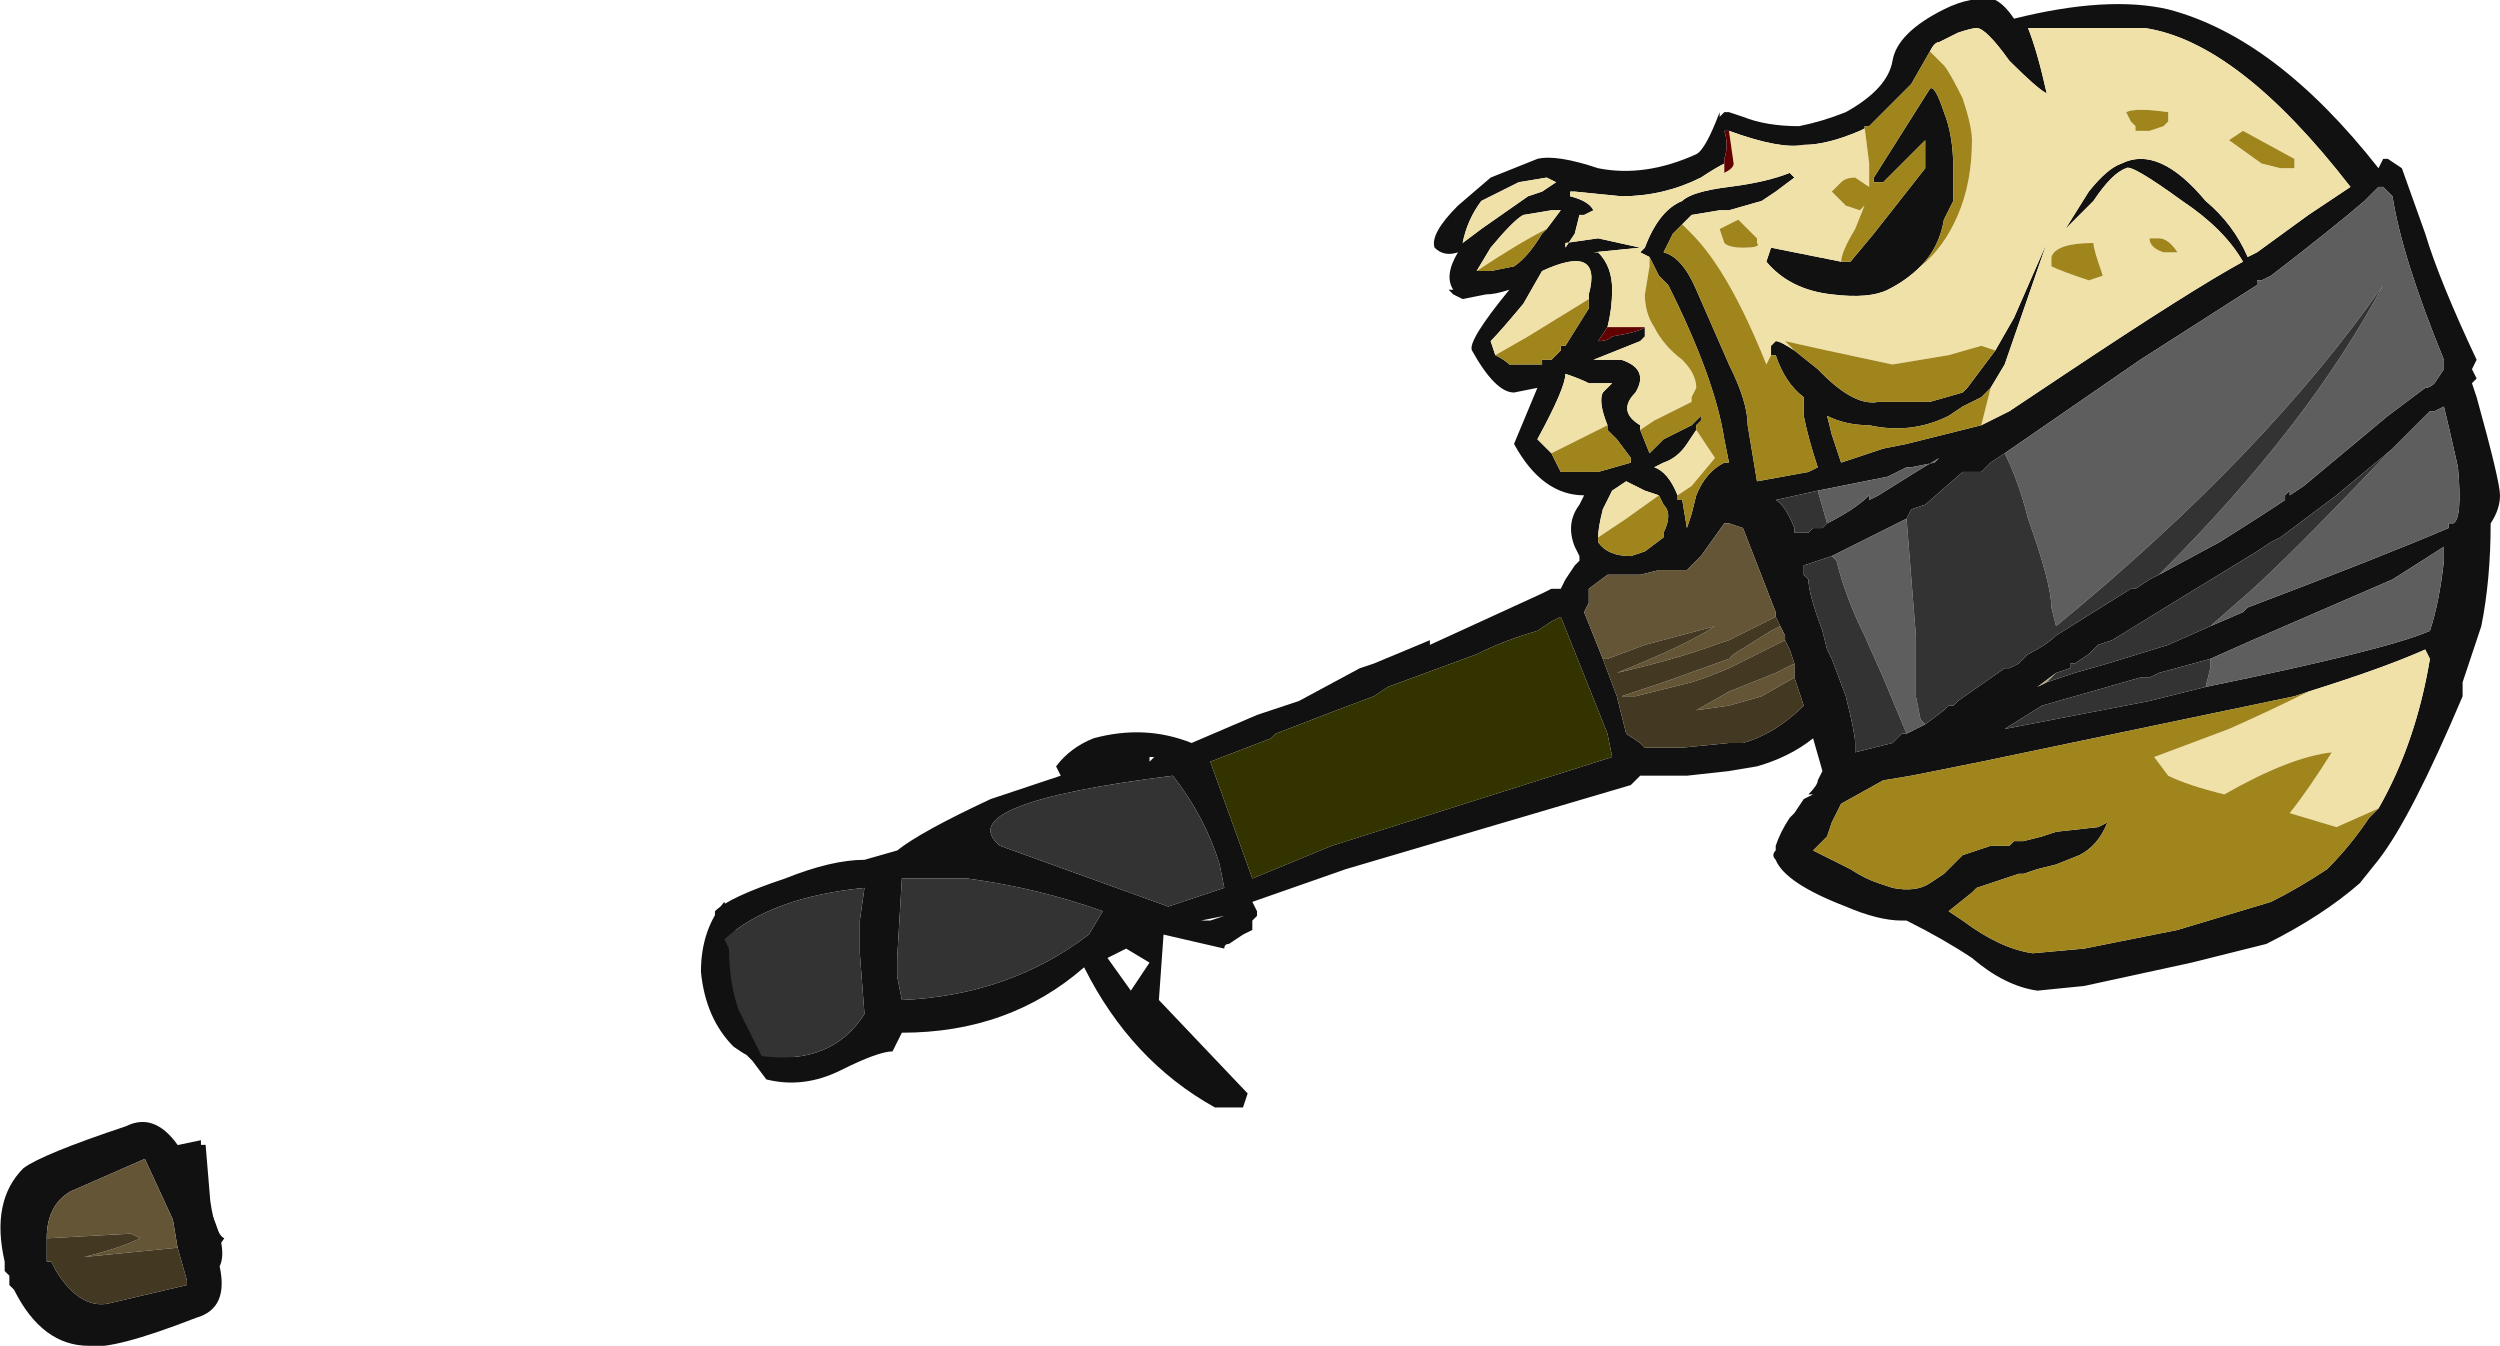 <?xml version="1.0" encoding="UTF-8" standalone="no"?>
<svg xmlns:ffdec="https://www.free-decompiler.com/flash" xmlns:xlink="http://www.w3.org/1999/xlink" ffdec:objectType="frame" height="100.8px" width="187.25px" xmlns="http://www.w3.org/2000/svg">
  <g transform="matrix(1.0, 0.0, 0.0, 1.0, 91.35, 64.4)">
    <use ffdec:characterId="477" height="14.4" transform="matrix(7.0, 0.0, 0.0, 7.0, -91.35, -64.4)" width="26.75" xlink:href="#shape0"/>
  </g>
  <defs>
    <g id="shape0" transform="matrix(1.0, 0.0, 0.0, 1.0, 13.05, 9.2)">
      <path d="M-5.2 2.0 Q-5.5 1.7 -5.55 1.2 -5.55 0.75 -5.3 0.45 L-4.75 1.85 -4.45 2.3 Q-4.85 2.25 -5.2 2.0 M-11.35 3.1 Q-11.15 3.05 -10.9 3.0 L-10.9 3.05 -10.85 3.05 -10.8 3.65 Q-10.75 4.0 -10.65 4.05 L-10.9 4.4 -11.35 3.1" fill="#111111" fill-rule="evenodd" stroke="none"/>
      <path d="M8.5 -9.0 Q9.5 -9.25 10.15 -9.1 11.3 -8.8 12.4 -7.4 L12.45 -7.5 12.5 -7.5 12.65 -7.4 12.9 -6.7 Q13.05 -6.2 13.45 -5.35 L13.4 -5.25 13.45 -5.15 13.4 -5.1 13.45 -4.95 Q13.7 -4.05 13.7 -3.9 13.7 -3.75 13.6 -3.6 13.6 -3.0 13.5 -2.5 L13.3 -1.9 13.3 -1.75 Q12.75 -0.45 12.4 0.0 L12.2 0.25 Q11.8 0.6 11.2 0.9 L10.4 1.1 9.25 1.35 8.75 1.4 Q8.4 1.35 8.05 1.05 7.75 0.85 7.35 0.65 L7.3 0.65 Q7.05 0.65 6.7 0.5 6.05 0.25 5.95 0.0 5.9 -0.05 5.95 -0.1 L5.95 -0.15 Q6.0 -0.3 6.1 -0.45 L6.15 -0.5 6.25 -0.65 6.35 -0.7 6.3 -0.7 Q6.4 -0.8 6.4 -0.85 L6.45 -0.95 6.35 -1.3 Q6.1 -1.1 5.75 -1.0 L5.45 -0.95 5.0 -0.9 4.6 -0.9 4.5 -0.9 4.4 -0.8 1.35 0.1 0.35 0.45 0.4 0.55 0.4 0.6 0.35 0.65 0.35 0.75 0.25 0.8 0.1 0.9 Q0.05 0.9 0.05 0.95 L-0.6 0.8 -0.65 1.5 0.3 2.5 0.25 2.65 -0.05 2.65 Q-0.95 2.15 -1.45 1.15 -2.25 1.85 -3.4 1.85 L-3.5 2.05 Q-3.65 2.05 -4.05 2.25 -4.45 2.45 -4.85 2.35 L-5.0 2.15 -5.05 2.1 Q-5.25 1.6 -5.35 1.1 L-5.4 1.05 -5.4 0.55 Q-5.25 0.4 -4.65 0.2 -4.15 0.0 -3.8 0.0 L-3.45 -0.1 Q-3.2 -0.3 -2.45 -0.65 L-1.7 -0.9 -1.75 -1.0 Q-1.6 -1.2 -1.35 -1.3 -0.8 -1.45 -0.3 -1.25 L0.4 -1.55 0.85 -1.7 1.5 -2.05 1.65 -2.1 2.25 -2.35 2.25 -2.3 3.45 -2.85 3.55 -2.9 3.65 -2.9 3.7 -3.0 3.8 -3.15 3.85 -3.2 3.85 -3.25 3.8 -3.35 Q3.7 -3.6 3.85 -3.8 L3.9 -3.9 Q3.45 -3.9 3.15 -4.45 L3.4 -5.05 3.15 -5.0 Q2.95 -5.0 2.7 -5.45 2.65 -5.55 3.1 -6.1 2.95 -6.05 2.85 -6.05 L2.6 -6.0 2.5 -6.05 2.45 -6.1 2.5 -6.1 Q2.4 -6.25 2.55 -6.5 2.4 -6.45 2.3 -6.55 2.25 -6.7 2.55 -7.0 L2.9 -7.3 3.4 -7.5 Q3.6 -7.55 4.05 -7.4 4.55 -7.3 5.1 -7.55 5.2 -7.6 5.35 -8.0 L5.35 -7.95 5.4 -8.0 5.45 -8.0 5.6 -7.95 Q5.85 -7.85 6.2 -7.85 6.45 -7.9 6.7 -8.0 7.15 -8.25 7.2 -8.55 7.25 -8.85 7.75 -9.1 8.05 -9.25 8.3 -9.2 8.4 -9.15 8.5 -9.0 M8.15 -4.65 L8.45 -4.8 9.05 -5.2 Q10.4 -6.1 10.95 -6.4 10.75 -6.75 10.3 -7.05 9.75 -7.45 9.7 -7.4 9.55 -7.35 9.35 -7.05 L9.05 -6.75 9.3 -7.15 Q9.5 -7.4 9.65 -7.45 10.05 -7.65 10.55 -7.05 10.85 -6.8 11.0 -6.45 L11.1 -6.5 11.65 -6.9 12.1 -7.2 Q10.9 -8.75 9.9 -8.9 L8.65 -8.9 Q8.75 -8.65 8.85 -8.2 8.75 -8.25 8.45 -8.55 8.2 -8.9 8.1 -8.9 8.05 -8.9 7.9 -8.85 L7.7 -8.75 Q7.65 -8.75 7.6 -8.65 L7.4 -8.3 6.95 -7.85 6.85 -7.8 Q6.5 -7.65 6.25 -7.65 6.0 -7.6 5.45 -7.8 L5.4 -7.8 Q5.45 -7.65 5.4 -7.5 L5.4 -7.45 Q5.3 -7.4 5.15 -7.3 4.75 -7.1 4.3 -7.1 L3.8 -7.15 3.75 -7.15 3.75 -7.1 Q3.95 -7.05 4.0 -6.95 L3.9 -6.9 3.85 -6.9 3.8 -6.7 3.7 -6.55 3.7 -6.6 4.05 -6.65 4.5 -6.55 4.0 -6.5 4.05 -6.5 Q4.2 -6.35 4.2 -6.1 4.2 -5.9 4.15 -5.7 L4.05 -5.55 Q4.15 -5.55 4.2 -5.6 4.5 -5.65 4.55 -5.7 L4.55 -5.65 4.55 -5.6 4.5 -5.55 4.0 -5.35 4.3 -5.35 Q4.6 -5.25 4.45 -5.0 4.25 -4.8 4.5 -4.65 L4.5 -4.6 4.6 -4.35 4.75 -4.5 5.05 -4.65 5.15 -4.75 5.15 -4.7 5.1 -4.65 5.1 -4.6 5.0 -4.45 Q4.9 -4.3 4.75 -4.25 L4.65 -4.2 Q4.8 -4.15 4.9 -3.9 L4.9 -3.85 4.95 -3.85 5.0 -3.55 5.05 -3.7 5.1 -3.9 Q5.2 -4.15 5.4 -4.25 L5.45 -4.25 5.4 -4.5 Q5.3 -5.15 4.8 -6.15 L4.7 -6.25 4.6 -6.45 4.5 -6.5 4.55 -6.55 Q4.7 -6.95 4.95 -7.05 5.05 -7.15 5.45 -7.2 5.85 -7.25 6.1 -7.35 L6.15 -7.3 5.95 -7.15 5.8 -7.05 5.45 -6.95 5.35 -6.95 5.05 -6.9 4.95 -6.8 4.85 -6.7 4.75 -6.5 Q4.95 -6.45 5.1 -6.1 L5.45 -5.3 Q5.65 -4.9 5.65 -4.65 L5.75 -4.05 6.3 -4.15 6.4 -4.2 Q6.3 -4.5 6.25 -4.75 L6.25 -4.95 Q6.05 -5.1 5.95 -5.4 L5.9 -5.4 5.9 -5.5 5.95 -5.55 Q6.0 -5.55 6.15 -5.45 L6.4 -5.25 6.45 -5.2 Q6.8 -4.85 7.05 -4.9 L7.6 -4.9 7.95 -5.0 8.0 -5.05 8.3 -5.45 8.5 -5.8 8.85 -6.6 8.4 -5.3 8.25 -5.05 8.15 -4.95 7.95 -4.85 7.8 -4.75 Q7.4 -4.55 6.95 -4.65 6.7 -4.65 6.5 -4.75 L6.55 -4.55 6.65 -4.25 7.1 -4.4 7.35 -4.45 8.15 -4.65 M7.5 -6.35 Q7.35 -6.2 7.15 -6.1 6.95 -6.0 6.55 -6.05 6.1 -6.1 5.85 -6.4 L5.9 -6.55 6.65 -6.4 6.75 -6.4 7.0 -6.7 7.55 -7.4 7.55 -7.7 Q7.2 -7.35 7.1 -7.25 L7.0 -7.25 7.0 -7.3 7.6 -8.25 Q7.65 -8.3 7.75 -8.0 7.85 -7.75 7.85 -7.4 L7.85 -7.05 7.75 -6.85 Q7.7 -6.55 7.5 -6.35 M3.6 -7.25 L3.5 -7.3 3.2 -7.25 2.8 -7.05 Q2.65 -6.85 2.6 -6.6 L2.8 -6.75 3.3 -7.1 3.45 -7.15 3.6 -7.25 M2.75 -6.3 L2.9 -6.3 3.15 -6.35 Q3.3 -6.45 3.45 -6.7 L3.5 -6.75 3.65 -6.95 3.55 -6.95 3.25 -6.9 Q3.15 -6.85 2.9 -6.55 L2.75 -6.3 M3.95 -6.0 L3.95 -6.05 Q4.1 -6.6 3.45 -6.3 L3.25 -5.95 Q3.0 -5.65 2.9 -5.55 L2.95 -5.4 Q3.05 -5.35 3.1 -5.3 L3.45 -5.3 3.45 -5.35 3.55 -5.35 3.65 -5.45 3.65 -5.5 3.7 -5.5 3.95 -5.9 3.95 -6.0 M3.55 -4.35 L3.65 -4.15 4.05 -4.15 4.4 -4.25 4.4 -4.3 4.25 -4.5 4.15 -4.6 4.15 -4.65 Q4.05 -4.9 4.1 -5.0 L4.2 -5.1 3.95 -5.1 Q3.85 -5.15 3.7 -5.2 3.7 -5.05 3.4 -4.5 L3.55 -4.35 M4.7 -3.9 L4.55 -3.95 4.35 -4.05 4.2 -3.95 4.1 -3.75 Q4.05 -3.55 4.05 -3.45 L4.05 -3.4 Q4.15 -3.25 4.4 -3.25 L4.55 -3.3 4.75 -3.45 4.75 -3.5 Q4.85 -3.7 4.75 -3.8 L4.7 -3.9 M5.95 -2.6 L5.95 -2.65 5.6 -3.55 5.45 -3.6 5.4 -3.6 5.15 -3.25 5.0 -3.1 4.7 -3.1 4.5 -3.05 4.15 -3.05 3.95 -2.9 3.95 -2.75 3.9 -2.65 4.1 -2.15 4.25 -1.75 4.35 -1.35 4.5 -1.25 4.55 -1.2 4.95 -1.2 5.45 -1.25 5.6 -1.25 Q5.95 -1.35 6.25 -1.65 L6.15 -1.95 6.15 -2.1 6.1 -2.25 6.05 -2.35 6.05 -2.4 6.0 -2.5 5.95 -2.6 M1.8 -1.85 L1.65 -1.75 1.25 -1.6 0.6 -1.35 0.55 -1.3 -0.1 -1.05 0.35 0.2 1.2 -0.15 4.2 -1.1 4.15 -1.35 3.65 -2.6 3.55 -2.55 3.4 -2.45 Q3.05 -2.35 2.75 -2.2 L1.8 -1.85 M10.05 -3.05 L10.7 -3.4 Q11.1 -3.65 11.4 -3.85 L11.4 -3.9 11.45 -3.95 11.45 -3.9 11.6 -4.0 12.5 -4.75 12.9 -5.05 Q12.95 -5.05 13.0 -5.1 L13.1 -5.25 13.1 -5.35 Q12.65 -6.45 12.55 -7.1 L12.45 -7.2 12.4 -7.2 12.25 -7.05 Q11.9 -6.75 11.25 -6.25 L11.15 -6.2 11.1 -6.2 11.1 -6.15 9.85 -5.35 8.4 -4.35 8.25 -4.25 8.15 -4.15 7.95 -4.15 7.55 -3.8 7.4 -3.75 7.35 -3.65 Q6.95 -3.45 6.65 -3.3 L6.55 -3.25 6.25 -3.15 6.25 -3.05 6.3 -3.0 Q6.3 -2.85 6.45 -2.45 L6.5 -2.25 6.55 -2.15 6.7 -1.75 Q6.8 -1.35 6.8 -1.25 L6.8 -1.15 7.2 -1.25 7.3 -1.35 7.35 -1.35 7.55 -1.45 7.75 -1.6 7.8 -1.65 7.85 -1.65 7.9 -1.7 8.4 -2.05 8.45 -2.05 8.55 -2.1 8.65 -2.2 Q8.85 -2.3 8.95 -2.4 L9.75 -2.9 9.8 -2.9 9.95 -3.0 10.05 -3.05 M6.4 -3.95 L5.95 -3.85 Q6.05 -3.8 6.15 -3.55 L6.15 -3.5 6.3 -3.5 6.35 -3.55 6.45 -3.55 6.5 -3.6 Q6.8 -3.75 6.95 -3.9 L6.95 -3.85 7.05 -3.9 7.45 -4.15 7.7 -4.3 7.65 -4.25 7.4 -4.2 7.35 -4.2 7.15 -4.1 6.4 -3.95 M11.65 -1.8 L11.5 -1.75 8.15 -1.05 7.4 -0.9 7.1 -0.85 6.65 -0.6 6.55 -0.4 6.5 -0.25 6.35 -0.1 6.75 0.1 Q6.9 0.2 7.05 0.25 L7.2 0.3 Q7.45 0.35 7.6 0.25 L7.75 0.15 7.95 -0.05 8.25 -0.15 8.45 -0.15 8.5 -0.2 8.6 -0.2 8.8 -0.25 8.95 -0.3 9.4 -0.35 9.5 -0.4 Q9.4 -0.15 9.2 -0.05 L8.95 0.05 8.75 0.1 8.6 0.15 8.55 0.15 8.1 0.3 8.05 0.35 7.8 0.55 7.95 0.65 Q8.35 0.95 8.7 1.0 L9.25 0.95 10.25 0.75 11.25 0.45 Q11.55 0.3 11.85 0.1 12.1 -0.15 12.3 -0.45 L12.4 -0.55 Q12.8 -1.25 12.95 -2.15 L12.9 -2.25 Q12.45 -2.05 11.65 -1.8 M10.6 -2.15 L10.05 -2.0 9.95 -1.95 9.85 -1.95 8.8 -1.65 8.4 -1.4 9.95 -1.7 10.55 -1.85 Q12.5 -2.25 12.95 -2.45 13.05 -2.75 13.1 -3.2 L13.1 -3.35 12.55 -3.0 11.05 -2.35 10.6 -2.15 M12.55 -4.4 L11.95 -3.9 11.35 -3.45 11.25 -3.4 11.1 -3.3 10.2 -2.75 9.55 -2.35 9.4 -2.3 9.3 -2.2 9.15 -2.1 9.1 -2.1 9.1 -2.05 8.95 -2.0 8.75 -1.85 8.85 -1.9 9.15 -2.0 9.5 -2.1 10.15 -2.3 10.6 -2.5 10.95 -2.65 11.0 -2.7 Q12.45 -3.25 13.15 -3.55 L13.15 -3.6 13.2 -3.6 Q13.3 -3.65 13.25 -4.2 13.15 -4.65 13.1 -4.85 L13.0 -4.8 12.95 -4.8 12.55 -4.4 M-0.5 -0.9 Q-2.9 -0.6 -2.35 -0.15 L-0.55 0.5 0.05 0.3 0.0 0.05 Q-0.15 -0.45 -0.5 -0.9 M-1.0 0.95 L-1.2 1.05 -0.95 1.4 -0.75 1.1 -1.0 0.95 M-0.75 -1.1 L-0.75 -1.05 -0.7 -1.1 -0.75 -1.1 M-1.4 0.8 L-1.25 0.55 Q-1.95 0.3 -2.7 0.2 L-3.4 0.2 -3.45 1.05 -3.45 1.25 -3.4 1.5 Q-2.25 1.45 -1.4 0.8 M-0.2 0.65 L-0.1 0.65 0.05 0.6 -0.2 0.65 M-3.85 1.0 L-3.85 0.65 -3.8 0.3 Q-4.8 0.4 -5.3 0.85 L-5.25 0.95 Q-5.25 1.3 -5.15 1.6 L-4.9 2.1 Q-4.15 2.2 -3.8 1.65 L-3.85 1.0 M-12.55 4.05 L-12.55 4.3 -12.5 4.3 -12.45 4.4 Q-12.2 4.8 -11.9 4.75 L-11.05 4.55 -11.05 4.5 -11.15 4.15 -11.2 3.85 -11.5 3.2 -12.3 3.55 Q-12.55 3.7 -12.55 4.05 M-10.7 4.35 Q-10.6 4.8 -10.95 4.9 -11.85 5.25 -12.1 5.2 -12.6 5.2 -12.9 4.6 L-12.95 4.55 -12.95 4.45 -13.0 4.4 -13.0 4.3 Q-13.15 3.65 -12.8 3.3 -12.6 3.15 -11.7 2.85 -11.4 2.7 -11.15 3.05 -11.0 3.2 -10.85 3.65 -10.6 4.15 -10.7 4.35" fill="#111111" fill-rule="evenodd" stroke="none"/>
      <path d="M1.8 -1.85 L2.75 -2.2 Q3.05 -2.35 3.4 -2.45 L3.55 -2.55 3.65 -2.6 4.15 -1.35 4.2 -1.1 1.2 -0.15 0.35 0.2 -0.1 -1.05 0.55 -1.3 0.6 -1.35 1.25 -1.6 1.65 -1.75 1.8 -1.85" fill="#333300" fill-rule="evenodd" stroke="none"/>
      <path d="M8.95 -2.0 L8.85 -1.9 8.75 -1.85 8.95 -2.0" fill="#b3a77c" fill-rule="evenodd" stroke="none"/>
      <path d="M7.6 -8.65 Q7.65 -8.75 7.7 -8.75 L7.9 -8.85 Q8.05 -8.9 8.1 -8.9 8.2 -8.9 8.45 -8.55 8.75 -8.25 8.85 -8.2 8.75 -8.65 8.65 -8.9 L9.9 -8.9 Q10.9 -8.75 12.1 -7.2 L11.65 -6.9 11.1 -6.5 11.0 -6.45 Q10.85 -6.8 10.55 -7.05 10.05 -7.65 9.65 -7.45 9.5 -7.4 9.3 -7.15 L9.05 -6.75 9.35 -7.05 Q9.55 -7.35 9.7 -7.4 9.75 -7.45 10.3 -7.05 10.75 -6.75 10.95 -6.4 10.4 -6.1 9.05 -5.2 L8.45 -4.8 8.15 -4.65 8.25 -5.05 8.4 -5.3 8.85 -6.6 8.5 -5.8 8.3 -5.45 8.15 -5.5 7.8 -5.4 7.2 -5.3 6.5 -5.45 6.05 -5.55 6.15 -5.45 Q6.0 -5.55 5.95 -5.55 L5.9 -5.5 5.9 -5.4 5.85 -5.3 Q5.45 -6.3 5.05 -6.7 L4.95 -6.8 5.05 -6.9 5.35 -6.95 5.45 -6.95 5.8 -7.05 5.95 -7.15 6.15 -7.3 6.1 -7.35 Q5.85 -7.25 5.45 -7.2 5.05 -7.15 4.95 -7.05 4.7 -6.95 4.55 -6.55 L4.5 -6.5 4.6 -6.45 4.6 -6.35 4.55 -6.05 Q4.55 -5.85 4.65 -5.7 4.75 -5.5 4.95 -5.35 5.1 -5.2 5.1 -5.05 L5.05 -4.95 5.05 -4.9 4.65 -4.7 4.5 -4.6 4.5 -4.65 Q4.25 -4.8 4.45 -5.0 4.6 -5.25 4.3 -5.35 L4.0 -5.35 4.5 -5.55 4.55 -5.6 4.55 -5.65 4.55 -5.7 4.15 -5.7 Q4.2 -5.9 4.2 -6.1 4.2 -6.35 4.05 -6.5 L4.0 -6.5 4.5 -6.55 4.05 -6.65 3.7 -6.6 3.7 -6.55 3.8 -6.7 3.85 -6.9 3.9 -6.9 4.0 -6.95 Q3.95 -7.05 3.75 -7.1 L3.75 -7.15 3.8 -7.15 4.3 -7.1 Q4.75 -7.1 5.15 -7.3 5.3 -7.4 5.4 -7.45 L5.4 -7.35 Q5.5 -7.4 5.5 -7.45 L5.45 -7.8 Q6.0 -7.6 6.25 -7.65 6.5 -7.65 6.85 -7.8 L6.95 -7.85 6.9 -7.85 6.95 -7.45 6.95 -7.2 6.8 -7.3 Q6.7 -7.3 6.65 -7.25 L6.55 -7.15 6.7 -7.0 6.85 -6.95 6.9 -7.0 6.8 -6.75 Q6.65 -6.5 6.65 -6.4 L5.9 -6.55 5.85 -6.4 Q6.1 -6.1 6.55 -6.05 6.95 -6.0 7.15 -6.1 7.35 -6.2 7.5 -6.35 7.75 -6.55 7.9 -6.9 8.05 -7.25 8.05 -7.7 8.05 -7.85 7.95 -8.15 7.8 -8.45 7.75 -8.5 L7.6 -8.65 M11.35 -7.4 L11.5 -7.4 11.5 -7.5 10.95 -7.8 10.8 -7.7 11.15 -7.45 11.35 -7.4 M9.7 -8.0 L9.75 -7.9 9.8 -7.85 9.8 -7.8 9.95 -7.8 10.1 -7.85 10.15 -7.9 10.15 -8.0 Q9.8 -8.05 9.7 -8.0 M3.6 -7.25 L3.45 -7.15 3.3 -7.1 2.8 -6.75 2.6 -6.6 Q2.65 -6.85 2.8 -7.05 L3.2 -7.25 3.5 -7.3 3.6 -7.25 M5.75 -6.6 L5.75 -6.65 5.55 -6.85 5.35 -6.75 5.4 -6.6 Q5.45 -6.55 5.6 -6.55 5.8 -6.55 5.75 -6.6 M2.75 -6.3 L2.9 -6.55 Q3.15 -6.85 3.25 -6.9 L3.55 -6.95 3.65 -6.95 3.5 -6.75 Q3.2 -6.6 2.75 -6.3 M3.95 -6.0 L3.3 -5.6 2.95 -5.4 2.9 -5.55 Q3.0 -5.65 3.25 -5.95 L3.45 -6.3 Q4.1 -6.6 3.95 -6.05 L3.95 -6.0 M4.15 -4.65 L3.55 -4.35 3.4 -4.5 Q3.7 -5.05 3.7 -5.2 3.85 -5.15 3.95 -5.1 L4.2 -5.1 4.1 -5.0 Q4.05 -4.9 4.15 -4.65 M4.05 -3.45 Q4.05 -3.55 4.1 -3.75 L4.2 -3.95 4.35 -4.05 4.55 -3.95 4.7 -3.9 4.35 -3.65 4.05 -3.45 M5.1 -4.6 L5.3 -4.3 5.05 -4.0 4.9 -3.9 Q4.8 -4.15 4.65 -4.2 L4.75 -4.25 Q4.9 -4.3 5.0 -4.45 L5.1 -4.6 M10.05 -6.65 L9.95 -6.65 Q9.95 -6.55 10.1 -6.5 L10.25 -6.5 Q10.15 -6.65 10.05 -6.65 M9.45 -6.25 L9.4 -6.4 Q9.35 -6.55 9.35 -6.6 8.95 -6.6 8.9 -6.45 8.9 -6.4 8.9 -6.35 9.0 -6.3 9.3 -6.2 L9.45 -6.25 M12.4 -0.55 L11.95 -0.35 11.45 -0.5 Q11.65 -0.75 11.9 -1.15 11.45 -1.1 10.75 -0.7 10.35 -0.8 10.15 -0.9 L10.0 -1.1 10.8 -1.4 Q11.25 -1.6 11.65 -1.8 12.45 -2.05 12.9 -2.25 L12.95 -2.15 Q12.8 -1.25 12.4 -0.55" fill="#f0e1a8" fill-rule="evenodd" stroke="none"/>
      <path d="M5.45 -7.8 L5.5 -7.45 Q5.5 -7.4 5.4 -7.35 L5.4 -7.45 5.4 -7.5 Q5.45 -7.65 5.4 -7.8 L5.45 -7.8 M4.15 -5.7 L4.55 -5.7 Q4.5 -5.65 4.2 -5.6 4.15 -5.55 4.05 -5.55 L4.15 -5.7 M4.55 -5.65 L4.55 -5.6 4.55 -5.65" fill="#600000" fill-rule="evenodd" stroke="none"/>
      <path d="M7.6 -8.65 L7.75 -8.5 Q7.8 -8.45 7.95 -8.15 8.05 -7.85 8.05 -7.7 8.05 -7.25 7.9 -6.9 7.75 -6.55 7.5 -6.35 7.7 -6.55 7.75 -6.85 L7.85 -7.05 7.85 -7.4 Q7.85 -7.75 7.75 -8.0 7.65 -8.3 7.6 -8.25 L7.0 -7.3 7.0 -7.25 7.1 -7.25 Q7.2 -7.35 7.55 -7.7 L7.55 -7.4 7.0 -6.7 6.75 -6.4 6.65 -6.4 Q6.65 -6.5 6.8 -6.75 L6.9 -7.0 6.85 -6.95 6.7 -7.0 6.55 -7.15 6.65 -7.25 Q6.7 -7.3 6.8 -7.3 L6.95 -7.2 6.95 -7.45 6.9 -7.85 6.95 -7.85 7.4 -8.3 7.6 -8.65 M4.5 -4.6 L4.65 -4.7 5.05 -4.9 5.05 -4.95 5.1 -5.05 Q5.1 -5.2 4.95 -5.35 4.75 -5.5 4.65 -5.7 4.55 -5.85 4.55 -6.05 L4.6 -6.35 4.6 -6.45 4.7 -6.25 4.8 -6.15 Q5.3 -5.15 5.4 -4.5 L5.45 -4.25 5.4 -4.25 Q5.2 -4.15 5.1 -3.9 L5.05 -3.7 5.0 -3.55 4.95 -3.85 4.9 -3.85 4.9 -3.9 5.05 -4.0 5.3 -4.3 5.1 -4.6 5.1 -4.65 5.15 -4.7 5.15 -4.75 5.05 -4.65 4.75 -4.5 4.6 -4.35 4.5 -4.6 M4.95 -6.8 L5.05 -6.7 Q5.45 -6.3 5.85 -5.3 L5.9 -5.4 5.95 -5.4 Q6.05 -5.1 6.25 -4.95 L6.25 -4.75 Q6.3 -4.5 6.4 -4.2 L6.3 -4.15 5.75 -4.05 5.65 -4.65 Q5.65 -4.9 5.45 -5.3 L5.1 -6.1 Q4.95 -6.45 4.75 -6.5 L4.85 -6.7 4.95 -6.8 M6.15 -5.45 L6.05 -5.55 6.5 -5.45 7.2 -5.3 7.8 -5.4 8.15 -5.5 8.3 -5.45 8.0 -5.05 7.95 -5.0 7.6 -4.9 7.05 -4.9 Q6.8 -4.85 6.45 -5.2 L6.4 -5.25 6.15 -5.45 M8.25 -5.05 L8.15 -4.65 7.35 -4.45 7.1 -4.4 6.65 -4.25 6.55 -4.55 6.5 -4.75 Q6.7 -4.65 6.95 -4.65 7.4 -4.55 7.8 -4.75 L7.95 -4.85 8.15 -4.95 8.25 -5.05 M9.7 -8.0 Q9.8 -8.05 10.15 -8.0 L10.15 -7.9 10.1 -7.85 9.95 -7.8 9.8 -7.8 9.8 -7.85 9.75 -7.9 9.7 -8.0 M11.35 -7.4 L11.15 -7.45 10.8 -7.7 10.95 -7.8 11.5 -7.5 11.5 -7.4 11.35 -7.4 M5.75 -6.6 Q5.8 -6.55 5.6 -6.55 5.45 -6.55 5.4 -6.6 L5.35 -6.75 5.55 -6.85 5.75 -6.65 5.75 -6.6 M3.5 -6.75 L3.45 -6.7 Q3.3 -6.45 3.15 -6.35 L2.9 -6.3 2.75 -6.3 Q3.2 -6.6 3.5 -6.75 M2.95 -5.4 L3.3 -5.6 3.95 -6.0 3.95 -5.9 3.7 -5.5 3.65 -5.5 3.65 -5.45 3.55 -5.35 3.45 -5.35 3.45 -5.3 3.1 -5.3 Q3.05 -5.35 2.95 -5.4 M4.15 -4.65 L4.15 -4.6 4.25 -4.5 4.4 -4.3 4.4 -4.25 4.05 -4.15 3.65 -4.15 3.55 -4.35 4.15 -4.65 M4.05 -3.45 L4.35 -3.65 4.7 -3.9 4.75 -3.8 Q4.85 -3.7 4.75 -3.5 L4.75 -3.45 4.55 -3.3 4.4 -3.25 Q4.15 -3.25 4.05 -3.4 L4.05 -3.45 M9.45 -6.25 L9.3 -6.2 Q9.0 -6.3 8.9 -6.35 8.9 -6.4 8.9 -6.45 8.95 -6.6 9.35 -6.6 9.35 -6.55 9.4 -6.4 L9.45 -6.25 M10.05 -6.65 Q10.15 -6.65 10.25 -6.5 L10.1 -6.5 Q9.95 -6.55 9.95 -6.65 L10.05 -6.65 M12.4 -0.55 L12.3 -0.45 Q12.1 -0.15 11.85 0.1 11.55 0.3 11.25 0.45 L10.25 0.75 9.25 0.95 8.7 1.0 Q8.35 0.95 7.95 0.65 L7.8 0.55 8.05 0.35 8.1 0.3 8.55 0.15 8.6 0.15 8.75 0.1 8.95 0.05 9.2 -0.05 Q9.4 -0.15 9.5 -0.4 L9.4 -0.35 8.95 -0.3 8.8 -0.25 8.6 -0.2 8.5 -0.2 8.45 -0.15 8.25 -0.15 7.95 -0.05 7.75 0.15 7.6 0.25 Q7.45 0.35 7.2 0.3 L7.05 0.25 Q6.9 0.2 6.75 0.1 L6.35 -0.1 6.5 -0.25 6.55 -0.4 6.65 -0.6 7.1 -0.85 7.4 -0.9 8.15 -1.05 11.5 -1.75 11.65 -1.8 Q11.25 -1.6 10.8 -1.4 L10.0 -1.1 10.15 -0.9 Q10.35 -0.8 10.75 -0.7 11.45 -1.1 11.9 -1.15 11.65 -0.75 11.45 -0.5 L11.95 -0.35 12.4 -0.55" fill="#9f851c" fill-rule="evenodd" stroke="none"/>
      <path d="M8.4 -4.35 L9.85 -5.35 11.1 -6.15 11.1 -6.2 11.15 -6.2 11.25 -6.25 Q11.9 -6.75 12.25 -7.05 L12.4 -7.2 12.45 -7.2 12.55 -7.1 Q12.65 -6.45 13.1 -5.35 L13.1 -5.25 13.0 -5.1 Q12.95 -5.05 12.9 -5.05 L12.5 -4.75 11.6 -4.0 11.45 -3.9 11.45 -3.95 11.4 -3.9 11.4 -3.85 Q11.1 -3.65 10.7 -3.4 L10.05 -3.05 10.1 -3.1 Q11.65 -4.65 12.45 -6.15 11.2 -4.35 8.95 -2.5 L8.9 -2.7 Q8.9 -2.95 8.65 -3.65 8.55 -4.05 8.4 -4.35 M7.55 -1.45 L7.35 -1.35 7.1 -1.95 6.9 -2.4 Q6.7 -2.8 6.6 -3.2 L6.55 -3.25 6.65 -3.3 Q6.95 -3.45 7.35 -3.65 L7.45 -2.4 Q7.45 -2.05 7.45 -1.75 L7.5 -1.5 7.55 -1.45 M6.4 -3.95 L7.15 -4.1 7.35 -4.2 7.4 -4.2 7.65 -4.25 7.7 -4.3 7.45 -4.15 7.05 -3.9 6.95 -3.85 6.95 -3.9 Q6.8 -3.75 6.5 -3.6 L6.4 -3.95 M10.55 -1.85 L10.6 -2.05 10.6 -2.15 11.05 -2.35 12.55 -3.0 13.1 -3.35 13.1 -3.2 Q13.05 -2.75 12.95 -2.45 12.5 -2.25 10.55 -1.85 M10.6 -2.5 L11.0 -2.85 Q11.45 -3.25 12.45 -4.3 L12.55 -4.4 12.95 -4.8 13.0 -4.8 13.1 -4.85 Q13.15 -4.65 13.25 -4.2 13.3 -3.65 13.2 -3.6 L13.15 -3.6 13.15 -3.55 Q12.45 -3.25 11.0 -2.7 L10.95 -2.65 10.6 -2.5" fill="#5e5e5e" fill-rule="evenodd" stroke="none"/>
      <path d="M10.05 -3.05 L9.95 -3.0 9.8 -2.9 9.75 -2.9 8.95 -2.4 Q8.85 -2.3 8.65 -2.2 L8.55 -2.1 8.45 -2.05 8.4 -2.05 7.9 -1.7 7.85 -1.65 7.8 -1.65 7.75 -1.6 7.55 -1.45 7.5 -1.5 7.45 -1.75 Q7.45 -2.05 7.45 -2.4 L7.35 -3.65 7.4 -3.75 7.55 -3.8 7.95 -4.15 8.15 -4.15 8.25 -4.25 8.4 -4.35 Q8.55 -4.05 8.65 -3.65 8.9 -2.95 8.9 -2.7 L8.95 -2.5 Q11.2 -4.35 12.45 -6.15 11.65 -4.65 10.1 -3.1 L10.05 -3.05 M7.35 -1.35 L7.3 -1.35 7.2 -1.25 6.8 -1.15 6.8 -1.25 Q6.8 -1.35 6.7 -1.75 L6.55 -2.15 6.5 -2.25 6.45 -2.45 Q6.3 -2.85 6.3 -3.0 L6.25 -3.05 6.25 -3.15 6.55 -3.25 6.6 -3.2 Q6.7 -2.8 6.9 -2.4 L7.1 -1.95 7.35 -1.35 M6.5 -3.6 L6.45 -3.55 6.35 -3.55 6.3 -3.5 6.15 -3.5 6.15 -3.55 Q6.05 -3.8 5.95 -3.85 L6.4 -3.95 6.5 -3.6 M10.55 -1.85 L9.95 -1.7 8.4 -1.4 8.8 -1.65 9.85 -1.95 9.95 -1.95 10.05 -2.0 10.6 -2.15 10.6 -2.05 10.55 -1.85 M8.95 -2.0 L9.1 -2.05 9.1 -2.1 9.15 -2.1 9.3 -2.2 9.4 -2.3 9.55 -2.35 10.2 -2.75 11.1 -3.3 11.25 -3.4 11.35 -3.45 11.95 -3.9 12.55 -4.4 12.45 -4.3 Q11.45 -3.25 11.0 -2.85 L10.6 -2.5 10.15 -2.3 9.5 -2.1 9.15 -2.0 8.85 -1.9 8.95 -2.0 M-0.5 -0.9 Q-0.15 -0.45 0.0 0.05 L0.05 0.3 -0.55 0.5 -2.35 -0.15 Q-2.9 -0.6 -0.5 -0.9 M-1.4 0.8 Q-2.25 1.45 -3.4 1.5 L-3.45 1.25 -3.45 1.05 -3.4 0.2 -2.7 0.2 Q-1.95 0.3 -1.25 0.55 L-1.4 0.8 M-3.85 1.0 L-3.8 1.65 Q-4.15 2.2 -4.9 2.1 L-5.15 1.6 Q-5.25 1.3 -5.25 0.95 L-5.3 0.85 Q-4.8 0.4 -3.8 0.3 L-3.85 0.65 -3.85 1.0" fill="#333333" fill-rule="evenodd" stroke="none"/>
      <path d="M4.1 -2.15 L3.9 -2.65 3.95 -2.75 3.95 -2.9 4.15 -3.05 4.5 -3.05 4.7 -3.1 5.0 -3.1 5.15 -3.25 5.4 -3.6 5.45 -3.6 5.6 -3.55 5.95 -2.65 5.95 -2.6 5.45 -2.35 5.3 -2.3 Q4.9 -2.15 4.25 -2.0 5.0 -2.3 5.3 -2.5 L4.55 -2.3 4.15 -2.15 4.1 -2.15 M6.0 -2.5 L6.05 -2.4 6.05 -2.35 5.45 -2.05 5.2 -1.95 5.05 -1.9 4.45 -1.75 4.25 -1.75 4.3 -1.75 4.75 -1.9 5.45 -2.15 5.5 -2.2 5.9 -2.45 6.0 -2.5 M6.15 -2.1 L6.15 -1.95 5.8 -1.75 5.45 -1.65 5.1 -1.6 5.45 -1.8 5.95 -2.0 6.15 -2.1 M-12.55 4.05 Q-12.55 3.7 -12.3 3.55 L-11.5 3.2 -11.2 3.85 -11.15 4.15 -12.15 4.25 Q-11.75 4.15 -11.55 4.05 L-11.65 4.0 -12.55 4.05" fill="#645537" fill-rule="evenodd" stroke="none"/>
      <path d="M4.1 -2.15 L4.15 -2.15 4.55 -2.3 5.3 -2.5 Q5.0 -2.3 4.25 -2.0 4.9 -2.15 5.3 -2.3 L5.45 -2.35 5.95 -2.6 6.0 -2.5 5.9 -2.45 5.5 -2.2 5.45 -2.15 4.75 -1.9 4.3 -1.75 4.25 -1.75 4.1 -2.15 M6.05 -2.35 L6.1 -2.25 6.15 -2.1 5.95 -2.0 5.45 -1.8 5.1 -1.6 5.45 -1.65 5.8 -1.75 6.15 -1.95 6.25 -1.65 Q5.95 -1.35 5.6 -1.25 L5.45 -1.25 4.95 -1.2 4.55 -1.2 4.5 -1.25 4.35 -1.35 4.25 -1.75 4.45 -1.75 5.05 -1.9 5.2 -1.95 5.45 -2.05 6.05 -2.35 M-11.15 4.15 L-11.05 4.5 -11.05 4.55 -11.9 4.75 Q-12.2 4.8 -12.45 4.4 L-12.5 4.3 -12.55 4.3 -12.55 4.05 -11.65 4.0 -11.55 4.05 Q-11.75 4.15 -12.15 4.25 L-11.15 4.15" fill="#433821" fill-rule="evenodd" stroke="none"/>
    </g>
  </defs>
</svg>
